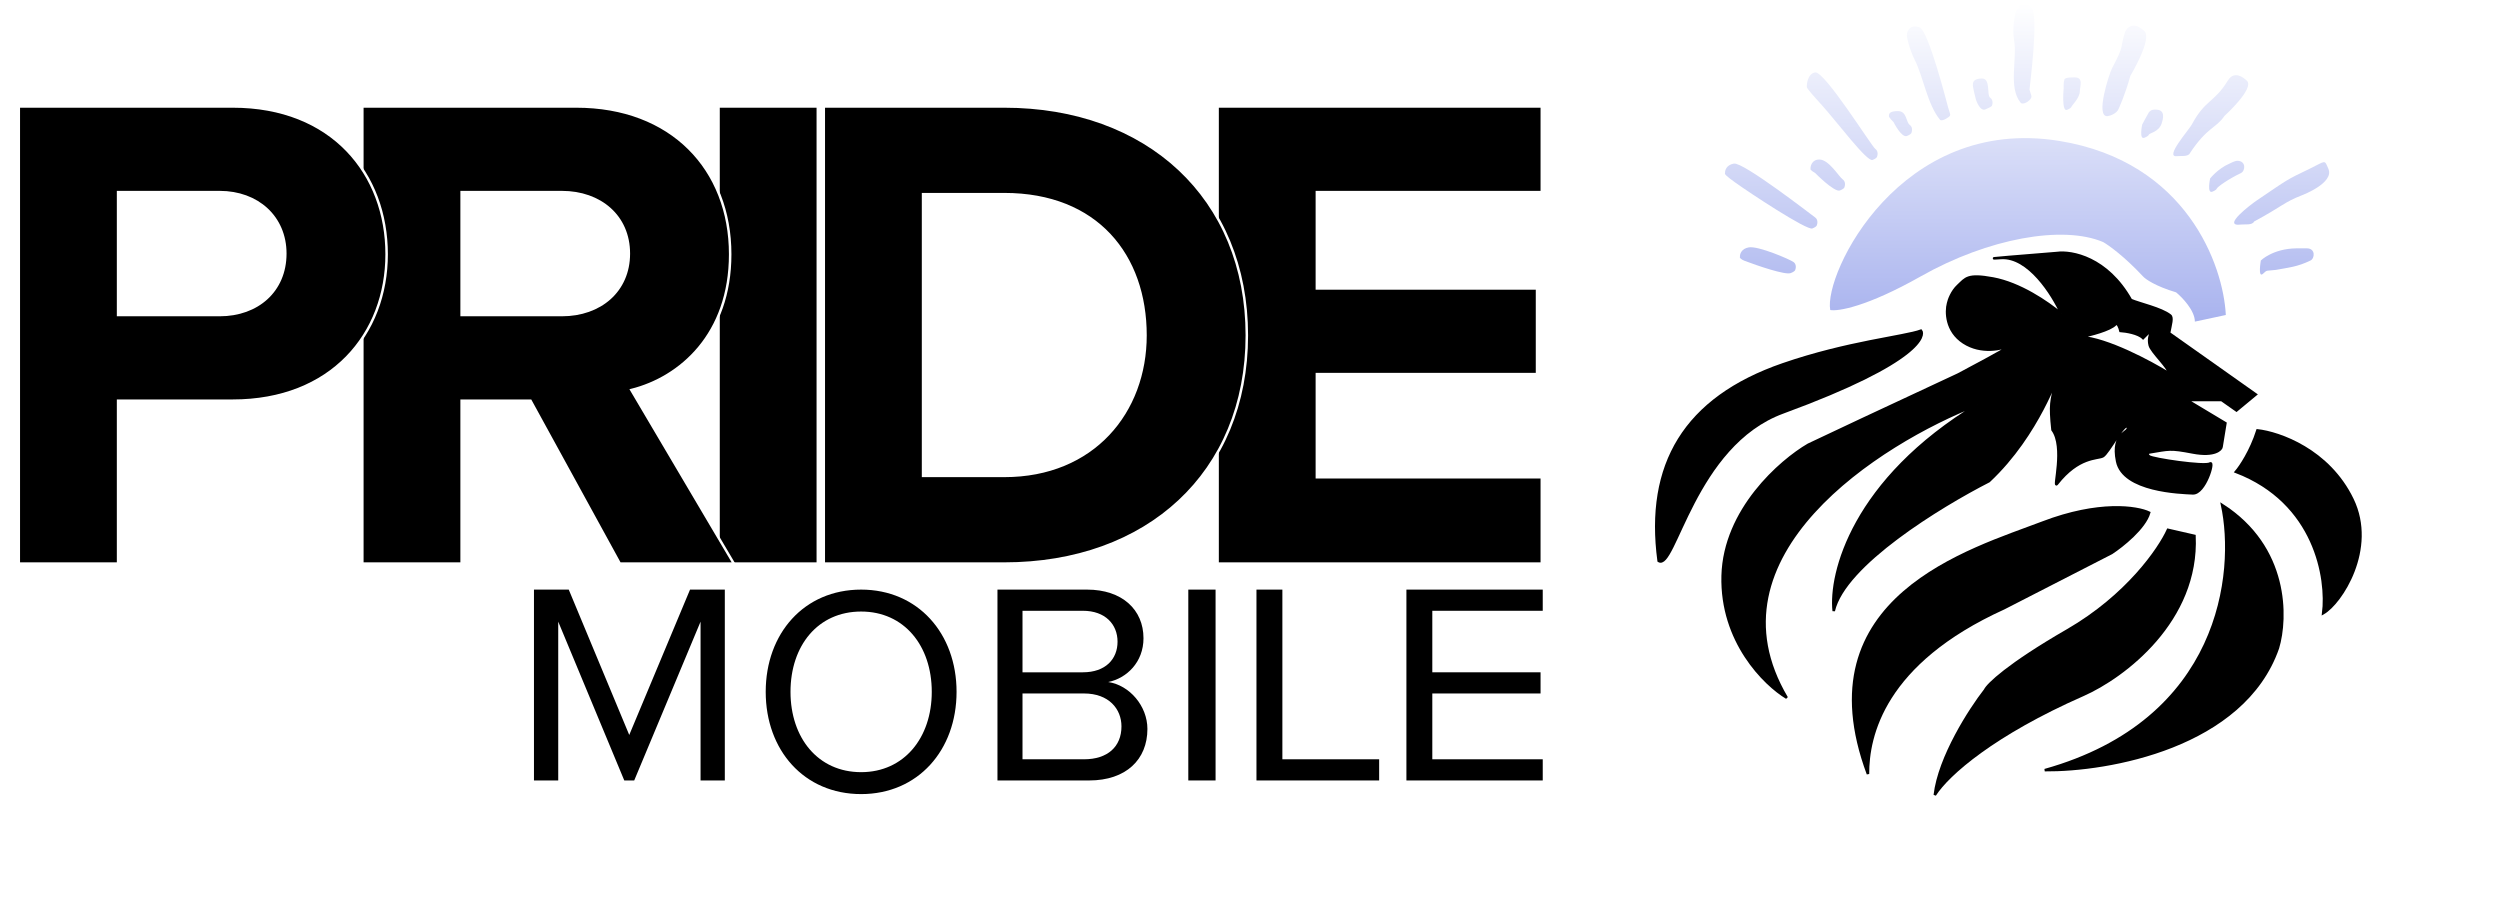 <svg width="998" height="369" viewBox="0 0 998 369" fill="none" xmlns="http://www.w3.org/2000/svg">
<rect width="998" height="369" fill="white"/>
<path d="M561.441 311.558V235.371H615.861V243.824H571.777V268.382H614.989V276.834H571.777V303.106H615.861V311.558H561.441Z" fill="black"/>
<path d="M501.58 311.558V235.371H511.924V303.106H550.557V311.558H501.58Z" fill="black"/>
<path d="M474.371 311.558V235.371H485.255V311.558H474.371Z" fill="black"/>
<path d="M398.186 311.558V235.371H433.958C447.929 235.371 456.481 243.367 456.481 254.789C456.481 264.384 449.736 270.78 442.389 272.265C450.94 273.522 458.047 281.86 458.047 290.998C458.047 303.22 449.495 311.558 434.801 311.558H398.186ZM408.182 268.382H432.271C441.305 268.382 446.123 263.128 446.123 256.16C446.123 249.307 441.305 243.824 432.271 243.824H408.182V268.382ZM408.182 303.106H432.753C442.148 303.106 447.688 298.08 447.688 289.97C447.688 283.002 442.63 276.834 432.753 276.834H408.182V303.106Z" fill="black"/>
<path d="M305.672 276.186C305.672 252.88 320.978 235.371 343.765 235.371C366.437 235.371 381.859 252.88 381.859 276.186C381.859 299.491 366.437 317 343.765 317C320.978 317 305.672 299.491 305.672 276.186ZM371.961 276.186C371.961 257.73 360.913 244.126 343.765 244.126C326.502 244.126 315.569 257.73 315.569 276.186C315.569 294.523 326.502 308.246 343.765 308.246C360.913 308.246 371.961 294.523 371.961 276.186Z" fill="black"/>
<path d="M279.663 311.558V248.164L253.179 311.558H249.212L222.844 248.164V311.558H213.16V235.371H227.044L251.195 293.397L275.463 235.371H289.347V311.558H279.663Z" fill="black"/>
<path d="M486.059 224.488V224.988H486.559H614.988H615.488V224.488V191.02V190.52H614.988H525.696V149.345H613.083H613.583V148.845V115.649V115.149H613.083H525.696V76.696H614.988H615.488V76.196V43V42.5H614.988H486.559H486.059V43V224.488Z" fill="black" stroke="white"/>
<path d="M328.85 224.488V224.988H329.35H400.911C429.45 224.988 453.659 215.974 470.738 200.059C487.82 184.14 497.732 161.352 497.732 133.88C497.732 106.408 487.82 83.552 470.739 67.566C453.66 51.582 429.451 42.5 400.911 42.5H329.35H328.85V43V224.488ZM400.911 189.976H368.487V77.512H400.911C419.433 77.512 433.51 83.66 442.959 93.748C452.412 103.84 457.279 117.926 457.279 133.88C457.279 149.14 452.08 163.162 442.45 173.365C432.824 183.563 418.742 189.976 400.911 189.976Z" fill="black" stroke="white"/>
<path d="M286.834 224.488V224.988H287.334H325.972H326.472V224.488V43V42.5H325.972H287.334H286.834V43V224.488Z" fill="black" stroke="white"/>
<path d="M247.284 224.728L247.426 224.988H247.723H292.074H292.95L292.505 224.233L252.033 155.702C271.613 150.803 291.486 133.507 291.486 101.501C291.486 84.514 285.662 69.755 275.046 59.243C264.429 48.729 249.059 42.5 230.036 42.5H145.143H144.643V43V224.488V224.988H145.143H183.78H184.28V224.488V159.957H211.782L247.284 224.728ZM224.322 76.696C231.973 76.696 238.651 79.111 243.41 83.371C248.163 87.625 251.032 93.746 251.032 101.228C251.032 108.711 248.163 114.831 243.41 119.086C238.651 123.346 231.973 125.761 224.322 125.761H184.28V76.696H224.322Z" fill="black" stroke="white"/>
<path d="M7.5 224.488V224.988H8H46.638H47.138V224.488V159.957H92.894C112.602 159.957 127.974 153.316 138.419 142.665C148.86 132.017 154.343 117.397 154.343 101.501C154.343 85.471 148.93 70.715 138.523 59.964C128.112 49.209 112.739 42.5 92.894 42.5H8H7.5V43V224.488ZM87.724 76.696C102.724 76.696 113.889 86.577 113.889 101.228C113.889 108.715 111.086 114.836 106.433 119.09C101.777 123.347 95.236 125.761 87.724 125.761H47.138V76.696H87.724Z" fill="black" stroke="white"/>
<path d="M687.685 229.808C686.979 256.098 704.447 273.256 713.269 278.55C679.569 221.736 750.101 176.802 789.58 161.437C739.647 191.608 730.398 228.999 732.016 243.923C736.25 225.397 774.582 202.018 793.991 192.094C814.281 173.126 821.717 147.696 820.457 153.277C818.913 160.114 818.251 161.216 819.354 171.582C824.427 178.419 819.563 195.181 821.118 193.196C829.762 182.169 837.219 183.272 839.424 182.169C841.63 181.066 848.246 168.054 849.349 170.48C850.452 172.906 842.732 172.244 845.158 184.154C847.585 196.064 870.522 196.725 875.374 196.946C880.226 197.166 884.196 183.713 882.211 185.036C880.226 186.359 859.274 183.272 857.95 182.169C856.892 181.287 857.509 180.772 857.95 180.625C866.111 179.302 866.111 178.861 875.374 180.625C884.229 182.312 886.769 179.375 886.843 178.419L888.387 168.936L872.948 159.673H886.843L892.798 163.863L900.517 157.467L865.89 132.986C866.552 129.457 867.434 126.81 866.331 125.928C862.819 123.118 854.054 121.223 850.672 119.753C841.144 102.814 827 100.197 821.118 101.006C809.135 101.962 787.903 103.697 798.843 102.991C809.782 102.285 819.427 117.547 822.883 125.267C817.222 120.561 806.341 113.136 795.534 111.151C785.339 109.279 784.727 111.151 781.64 114.018C779.17 116.312 777.964 119.679 777.67 121.076C776.788 124.384 776.788 132.148 783.845 136.735C790.903 141.323 799.284 139.382 802.592 137.838C803.107 137.764 799.637 139.999 781.64 149.527C751.645 163.466 729.296 174.008 721.87 177.537C710.769 184.007 688.391 203.518 687.685 229.808Z" fill="black"/>
<path d="M815.384 208.635C837.969 199.989 853.172 202.386 857.95 204.665C856.186 210.841 847.217 217.972 842.953 220.765L799.945 242.82C751.865 264.655 745.616 293.768 745.69 308.986C719.444 238.409 787.153 219.442 815.384 208.635Z" fill="black"/>
<path d="M687.685 229.808C686.979 256.098 704.447 273.256 713.269 278.55C679.569 221.736 750.101 176.802 789.58 161.437C739.647 191.608 730.398 228.999 732.016 243.923C736.25 225.397 774.582 202.018 793.991 192.094C814.281 173.126 821.717 147.696 820.457 153.277C818.913 160.114 818.251 161.216 819.354 171.582C824.427 178.419 819.563 195.181 821.118 193.196C829.762 182.169 837.219 183.272 839.424 182.169C841.63 181.066 848.246 168.054 849.349 170.48C850.452 172.906 842.732 172.244 845.158 184.154C847.585 196.064 870.522 196.725 875.374 196.946C880.226 197.166 884.196 183.713 882.211 185.036C880.226 186.359 859.274 183.272 857.95 182.169C856.892 181.287 857.509 180.772 857.95 180.625C866.111 179.302 866.111 178.861 875.374 180.625C884.229 182.312 886.769 179.375 886.843 178.419L888.387 168.936L872.948 159.673H886.843L892.798 163.863L900.517 157.467L865.89 132.986C866.552 129.457 867.434 126.81 866.331 125.928C862.819 123.118 854.054 121.223 850.672 119.753C841.144 102.814 827 100.197 821.118 101.006C809.135 101.962 787.903 103.697 798.843 102.991C809.782 102.285 819.427 117.547 822.883 125.267C817.222 120.561 806.341 113.136 795.534 111.151C785.339 109.279 784.727 111.151 781.64 114.018C779.17 116.312 777.964 119.679 777.67 121.076C776.788 124.384 776.788 132.148 783.845 136.735C790.903 141.323 799.284 139.382 802.592 137.838C803.107 137.764 799.637 139.999 781.64 149.527C751.645 163.466 729.296 174.008 721.87 177.537C710.769 184.007 688.391 203.518 687.685 229.808Z" stroke="black"/>
<path d="M815.384 208.635C837.969 199.989 853.172 202.386 857.95 204.665C856.186 210.841 847.217 217.972 842.953 220.765L799.945 242.82C751.865 264.655 745.616 293.768 745.69 308.986C719.444 238.409 787.153 219.442 815.384 208.635Z" stroke="black"/>
<path d="M802.151 127.031C801.974 128.266 807.665 129.604 810.532 130.119C792.358 138.059 785.61 131.369 784.507 127.031C784.286 123.723 785.257 117.15 790.903 117.327C797.96 117.547 796.196 120.194 797.519 120.635C798.578 120.988 797.666 125.046 797.078 127.031H802.151Z" fill="black" stroke="black"/>
<path d="M711.731 145.453C737.56 136.535 760.253 134.426 766.869 132C768.192 133.544 768.001 144 711.731 164.641C676.188 177.68 668.594 228.1 662.125 223.91C657 185.5 672.5 159 711.731 145.453Z" fill="black" stroke="black"/>
<path d="M865.45 211.502L876.036 213.928C877.58 247.673 848.026 270.169 831.485 277.447C795.968 293.075 777.67 309.059 772.377 317.367C774.141 302.193 786.492 283.108 792.447 275.462C793.476 273.257 801.49 265.405 825.309 251.643C849.129 237.88 861.994 219.148 865.45 211.502Z" fill="black" stroke="black"/>
<path d="M816.266 307.442C886.842 287.681 892.87 228.632 887.063 201.577C913.529 218.516 912.941 246.717 909.338 258.7C895.576 298.223 841.556 307.663 816.266 307.442Z" fill="black"/>
<path d="M901.178 171.803C898.531 180.096 894.341 186.286 892.576 188.344C924.336 200.519 929.188 230.911 927.424 244.805C934.481 240.836 948.641 219.133 939.113 199.372C929.585 179.61 909.853 172.759 901.178 171.803Z" fill="black"/>
<path d="M816.266 307.442C886.842 287.681 892.87 228.632 887.063 201.577C913.529 218.516 912.941 246.717 909.338 258.7C895.576 298.223 841.556 307.663 816.266 307.442Z" stroke="black"/>
<path d="M901.178 171.803C898.531 180.096 894.341 186.286 892.576 188.344C924.336 200.519 929.188 230.911 927.424 244.805C934.481 240.836 948.641 219.133 939.113 199.372C929.585 179.61 909.853 172.759 901.178 171.803Z" stroke="black"/>
<path d="M830.602 134.53C841.188 135.236 858.538 144.528 865.89 149.086C865.89 146.881 858.832 140.485 858.17 137.838C857.509 135.192 858.391 133.868 858.391 132.986C858.391 132.28 857.95 132.545 857.729 132.765L855.524 134.971C853.583 133.03 848.687 132.251 846.481 132.104C846.187 130.854 845.379 128.575 844.496 129.457C842.379 131.751 834.351 133.795 830.602 134.53Z" fill="white" stroke="black"/>
<path d="M714.873 109.014C712.667 109.896 701.505 106.028 696.429 104.114C695.262 103.674 694.297 102.938 694.591 102.497C694.517 101.468 695.12 99.277 698.12 98.748C701.869 98.086 714.432 103.5 715.976 104.603C717.198 105.476 716.937 107.077 716.646 107.79C716.643 107.797 716.64 107.804 716.637 107.812C716.507 108.112 716.049 108.544 714.873 109.014Z" fill="url(#paint0_linear_25_512)"/>
<path d="M723.492 91.201C721.287 92.084 698.12 76.766 692.615 72.796C689.095 70.257 688.351 69.488 688.645 69.047C688.571 68.017 689.174 65.827 692.174 65.297C695.923 64.636 723.051 85.688 724.595 86.79C725.818 87.664 725.556 89.264 725.265 89.978C725.263 89.985 725.26 89.992 725.257 89.999C725.126 90.3 724.668 90.731 723.492 91.201Z" fill="url(#paint1_linear_25_512)"/>
<path d="M747.523 63.853C745.318 64.736 733.417 48.756 727.241 41.919C724.333 38.698 721.001 35.082 721.295 34.641C721.222 33.611 721.595 29.436 724.595 28.906C728.344 28.245 747.082 58.34 748.626 59.442C749.849 60.316 749.587 61.916 749.297 62.629C749.294 62.636 749.291 62.644 749.288 62.651C749.157 62.952 748.7 63.383 747.523 63.853Z" fill="url(#paint2_linear_25_512)"/>
<path d="M734.511 76.031C732.305 76.913 724.595 69.047 724.595 69.047C724.595 69.047 722.463 67.871 722.757 67.429C722.683 66.4 723.24 63.68 726.286 63.68C730.109 63.68 734.07 70.517 735.614 71.62C736.836 72.493 736.575 74.094 736.284 74.807C736.281 74.814 736.278 74.821 736.275 74.828C736.144 75.129 735.687 75.56 734.511 76.031Z" fill="url(#paint3_linear_25_512)"/>
<path d="M761.271 54.27C759.065 55.152 755.913 48.756 755.913 48.756C755.913 48.756 753.781 46.698 754.075 46.257C754.002 45.227 754.632 44.345 757.678 44.345C761.271 44.345 760.83 48.756 762.374 49.859C763.596 50.732 763.335 52.333 763.044 53.046C763.042 53.053 763.039 53.06 763.035 53.068C762.905 53.368 762.447 53.799 761.271 54.27Z" fill="url(#paint4_linear_25_512)"/>
<path d="M774.431 47.775C769.358 41.599 767.823 30.672 764.285 23.735C762.313 19.869 760.968 14.251 761.262 13.81C761.189 12.781 762.365 9.399 766.326 10.943C769.873 12.326 777.23 41.242 777.739 43.07C778.4 45.449 778.7 45.544 778.409 46.257C778.407 46.264 778.404 46.271 778.4 46.278C778.27 46.579 775.235 48.754 774.431 47.775Z" fill="url(#paint5_linear_25_512)"/>
<path d="M806.649 41.016C801.576 34.84 805.395 23.535 804.002 15.873C803.12 11.021 804.59 4.846 804.884 4.405C806.631 1.538 807.744 -0.044 810.848 2.861C814.148 5.949 810.089 35.503 810.178 35.822C810.839 38.201 811.139 38.296 810.848 39.009C810.845 39.016 810.842 39.024 810.839 39.031C810.178 40.553 807.453 41.995 806.649 41.016Z" fill="url(#paint6_linear_25_512)"/>
<path d="M841.403 46.353C836.254 47.009 841.994 29.37 843.158 27.186C848.46 17.24 846.034 19.671 848.46 12.393C850.207 9.526 852.931 9.488 856.035 12.393C859.334 15.481 850.436 30.274 850.436 30.274C848.231 38.214 845.968 42.902 845.678 43.615C845.675 43.622 845.672 43.629 845.669 43.636C845.007 45.158 842.659 46.193 841.403 46.353Z" fill="url(#paint7_linear_25_512)"/>
<path d="M792.525 43.685C790.319 44.567 788.775 39.715 788.775 39.715C788.775 39.715 787.305 34.127 787.599 33.686C787.526 32.657 788.156 31.334 791.201 31.334C794.795 31.334 792.966 37.928 794.51 39.031C795.732 39.904 795.471 41.505 795.18 42.218C795.177 42.225 795.174 42.232 795.171 42.24C795.041 42.54 793.701 43.214 792.525 43.685Z" fill="url(#paint8_linear_25_512)"/>
<path d="M825.135 43.861C822.929 44.744 823.811 35.304 823.811 35.304C823.811 35.304 823.738 32.596 824.032 32.155C823.958 31.126 825.208 30.893 828.254 30.893C831.847 30.893 830.272 34.509 830.272 36.406C830.272 39.009 827.198 41.925 826.908 42.638C826.905 42.645 826.902 42.652 826.899 42.659C826.768 42.96 826.311 43.391 825.135 43.861Z" fill="url(#paint9_linear_25_512)"/>
<path d="M856.043 54.996C853.838 55.878 855.161 49.725 855.161 49.725C855.161 49.725 857.514 45.314 857.808 44.873C858.69 43.77 859.572 43.7 860.906 43.77C864.494 43.958 863.523 47.483 862.924 49.284C861.778 52.727 858.107 53.059 857.817 53.772C857.814 53.779 857.811 53.786 857.808 53.793C857.677 54.094 857.22 54.525 856.043 54.996Z" fill="url(#paint10_linear_25_512)"/>
<path d="M869.047 62.331C863.899 62.987 873.838 51.845 875.002 49.661C880.304 39.715 883.953 41.016 889.338 32.176C891.084 29.309 893.808 29.272 896.912 32.176C900.212 35.264 888.023 46.257 888.023 46.257C884.495 51.404 881.204 50.606 874.213 61.137C874.21 61.144 874.207 61.152 874.204 61.159C873.543 62.681 870.304 62.171 869.047 62.331Z" fill="url(#paint11_linear_25_512)"/>
<path d="M883.161 76.523C880.955 77.406 882.279 71.252 882.279 71.252C882.279 71.252 885.377 67.284 890.041 65.297C892.214 64.195 892.876 64.196 893.139 64.195C896.733 64.182 896.347 68.218 894.64 69.047C889.338 71.62 885.225 74.586 884.934 75.299C884.931 75.306 884.928 75.314 884.925 75.321C884.795 75.621 884.337 76.053 883.161 76.523Z" fill="url(#paint12_linear_25_512)"/>
<path d="M894.649 89.636C886.48 90.677 898.767 81.464 900.815 80.076C913.828 71.252 912.593 71.893 921.922 67.408C928.605 64.195 927.814 63.504 929.496 67.408C931.913 73.018 919.121 77.87 919.121 77.87C911.46 80.869 911.622 82.06 899.815 88.442C899.812 88.449 899.809 88.457 899.806 88.464C899.144 89.986 895.906 89.476 894.649 89.636Z" fill="url(#paint13_linear_25_512)"/>
<path d="M903.408 109.262C901.256 111.27 902.526 103.991 902.526 103.991C902.526 103.991 907.245 99.264 916.695 99.139C916.695 99.139 920.598 99.14 920.862 99.139C924.456 99.126 924.07 103.162 922.363 103.991C917.061 106.564 913.652 106.784 908.535 107.742C908.532 107.749 905.176 108.052 905.173 108.059C904.565 108.183 904.335 108.397 903.408 109.262Z" fill="url(#paint14_linear_25_512)"/>
<path d="M766.801 110.307C745.275 122.482 733.718 124.349 730.63 123.761C727.984 109.204 758.64 45.906 822.159 56.272C872.974 64.565 887.589 106.043 888.545 125.746L876.194 128.393C876.194 123.982 871.195 118.761 868.696 116.703C860.403 114.233 856.418 111.41 855.462 110.307C848.052 102.367 841.788 97.883 839.583 96.633C823.483 89.796 793.708 95.089 766.801 110.307Z" fill="url(#paint15_linear_25_512)"/>
<defs>
<linearGradient id="paint0_linear_25_512" x1="809.234" y1="1.317" x2="809.429" y2="282.079" gradientUnits="userSpaceOnUse">
<stop stop-color="white"/>
<stop offset="1" stop-color="#4057DA"/>
</linearGradient>
<linearGradient id="paint1_linear_25_512" x1="809.234" y1="1.317" x2="809.429" y2="282.079" gradientUnits="userSpaceOnUse">
<stop stop-color="white"/>
<stop offset="1" stop-color="#4057DA"/>
</linearGradient>
<linearGradient id="paint2_linear_25_512" x1="809.234" y1="1.317" x2="809.429" y2="282.079" gradientUnits="userSpaceOnUse">
<stop stop-color="white"/>
<stop offset="1" stop-color="#4057DA"/>
</linearGradient>
<linearGradient id="paint3_linear_25_512" x1="809.234" y1="1.317" x2="809.429" y2="282.079" gradientUnits="userSpaceOnUse">
<stop stop-color="white"/>
<stop offset="1" stop-color="#4057DA"/>
</linearGradient>
<linearGradient id="paint4_linear_25_512" x1="809.234" y1="1.317" x2="809.429" y2="282.079" gradientUnits="userSpaceOnUse">
<stop stop-color="white"/>
<stop offset="1" stop-color="#4057DA"/>
</linearGradient>
<linearGradient id="paint5_linear_25_512" x1="809.234" y1="1.317" x2="809.429" y2="282.079" gradientUnits="userSpaceOnUse">
<stop stop-color="white"/>
<stop offset="1" stop-color="#4057DA"/>
</linearGradient>
<linearGradient id="paint6_linear_25_512" x1="809.234" y1="1.317" x2="809.429" y2="282.079" gradientUnits="userSpaceOnUse">
<stop stop-color="white"/>
<stop offset="1" stop-color="#4057DA"/>
</linearGradient>
<linearGradient id="paint7_linear_25_512" x1="809.234" y1="1.317" x2="809.429" y2="282.079" gradientUnits="userSpaceOnUse">
<stop stop-color="white"/>
<stop offset="1" stop-color="#4057DA"/>
</linearGradient>
<linearGradient id="paint8_linear_25_512" x1="809.234" y1="1.317" x2="809.429" y2="282.079" gradientUnits="userSpaceOnUse">
<stop stop-color="white"/>
<stop offset="1" stop-color="#4057DA"/>
</linearGradient>
<linearGradient id="paint9_linear_25_512" x1="809.234" y1="1.317" x2="809.429" y2="282.079" gradientUnits="userSpaceOnUse">
<stop stop-color="white"/>
<stop offset="1" stop-color="#4057DA"/>
</linearGradient>
<linearGradient id="paint10_linear_25_512" x1="809.234" y1="1.317" x2="809.429" y2="282.079" gradientUnits="userSpaceOnUse">
<stop stop-color="white"/>
<stop offset="1" stop-color="#4057DA"/>
</linearGradient>
<linearGradient id="paint11_linear_25_512" x1="809.234" y1="1.317" x2="809.429" y2="282.079" gradientUnits="userSpaceOnUse">
<stop stop-color="white"/>
<stop offset="1" stop-color="#4057DA"/>
</linearGradient>
<linearGradient id="paint12_linear_25_512" x1="809.234" y1="1.317" x2="809.429" y2="282.079" gradientUnits="userSpaceOnUse">
<stop stop-color="white"/>
<stop offset="1" stop-color="#4057DA"/>
</linearGradient>
<linearGradient id="paint13_linear_25_512" x1="809.234" y1="1.317" x2="809.429" y2="282.079" gradientUnits="userSpaceOnUse">
<stop stop-color="white"/>
<stop offset="1" stop-color="#4057DA"/>
</linearGradient>
<linearGradient id="paint14_linear_25_512" x1="809.234" y1="1.317" x2="809.429" y2="282.079" gradientUnits="userSpaceOnUse">
<stop stop-color="white"/>
<stop offset="1" stop-color="#4057DA"/>
</linearGradient>
<linearGradient id="paint15_linear_25_512" x1="809.756" y1="1.334" x2="809.951" y2="282.096" gradientUnits="userSpaceOnUse">
<stop stop-color="white"/>
<stop offset="1" stop-color="#4057DA"/>
</linearGradient>
</defs>
</svg>

